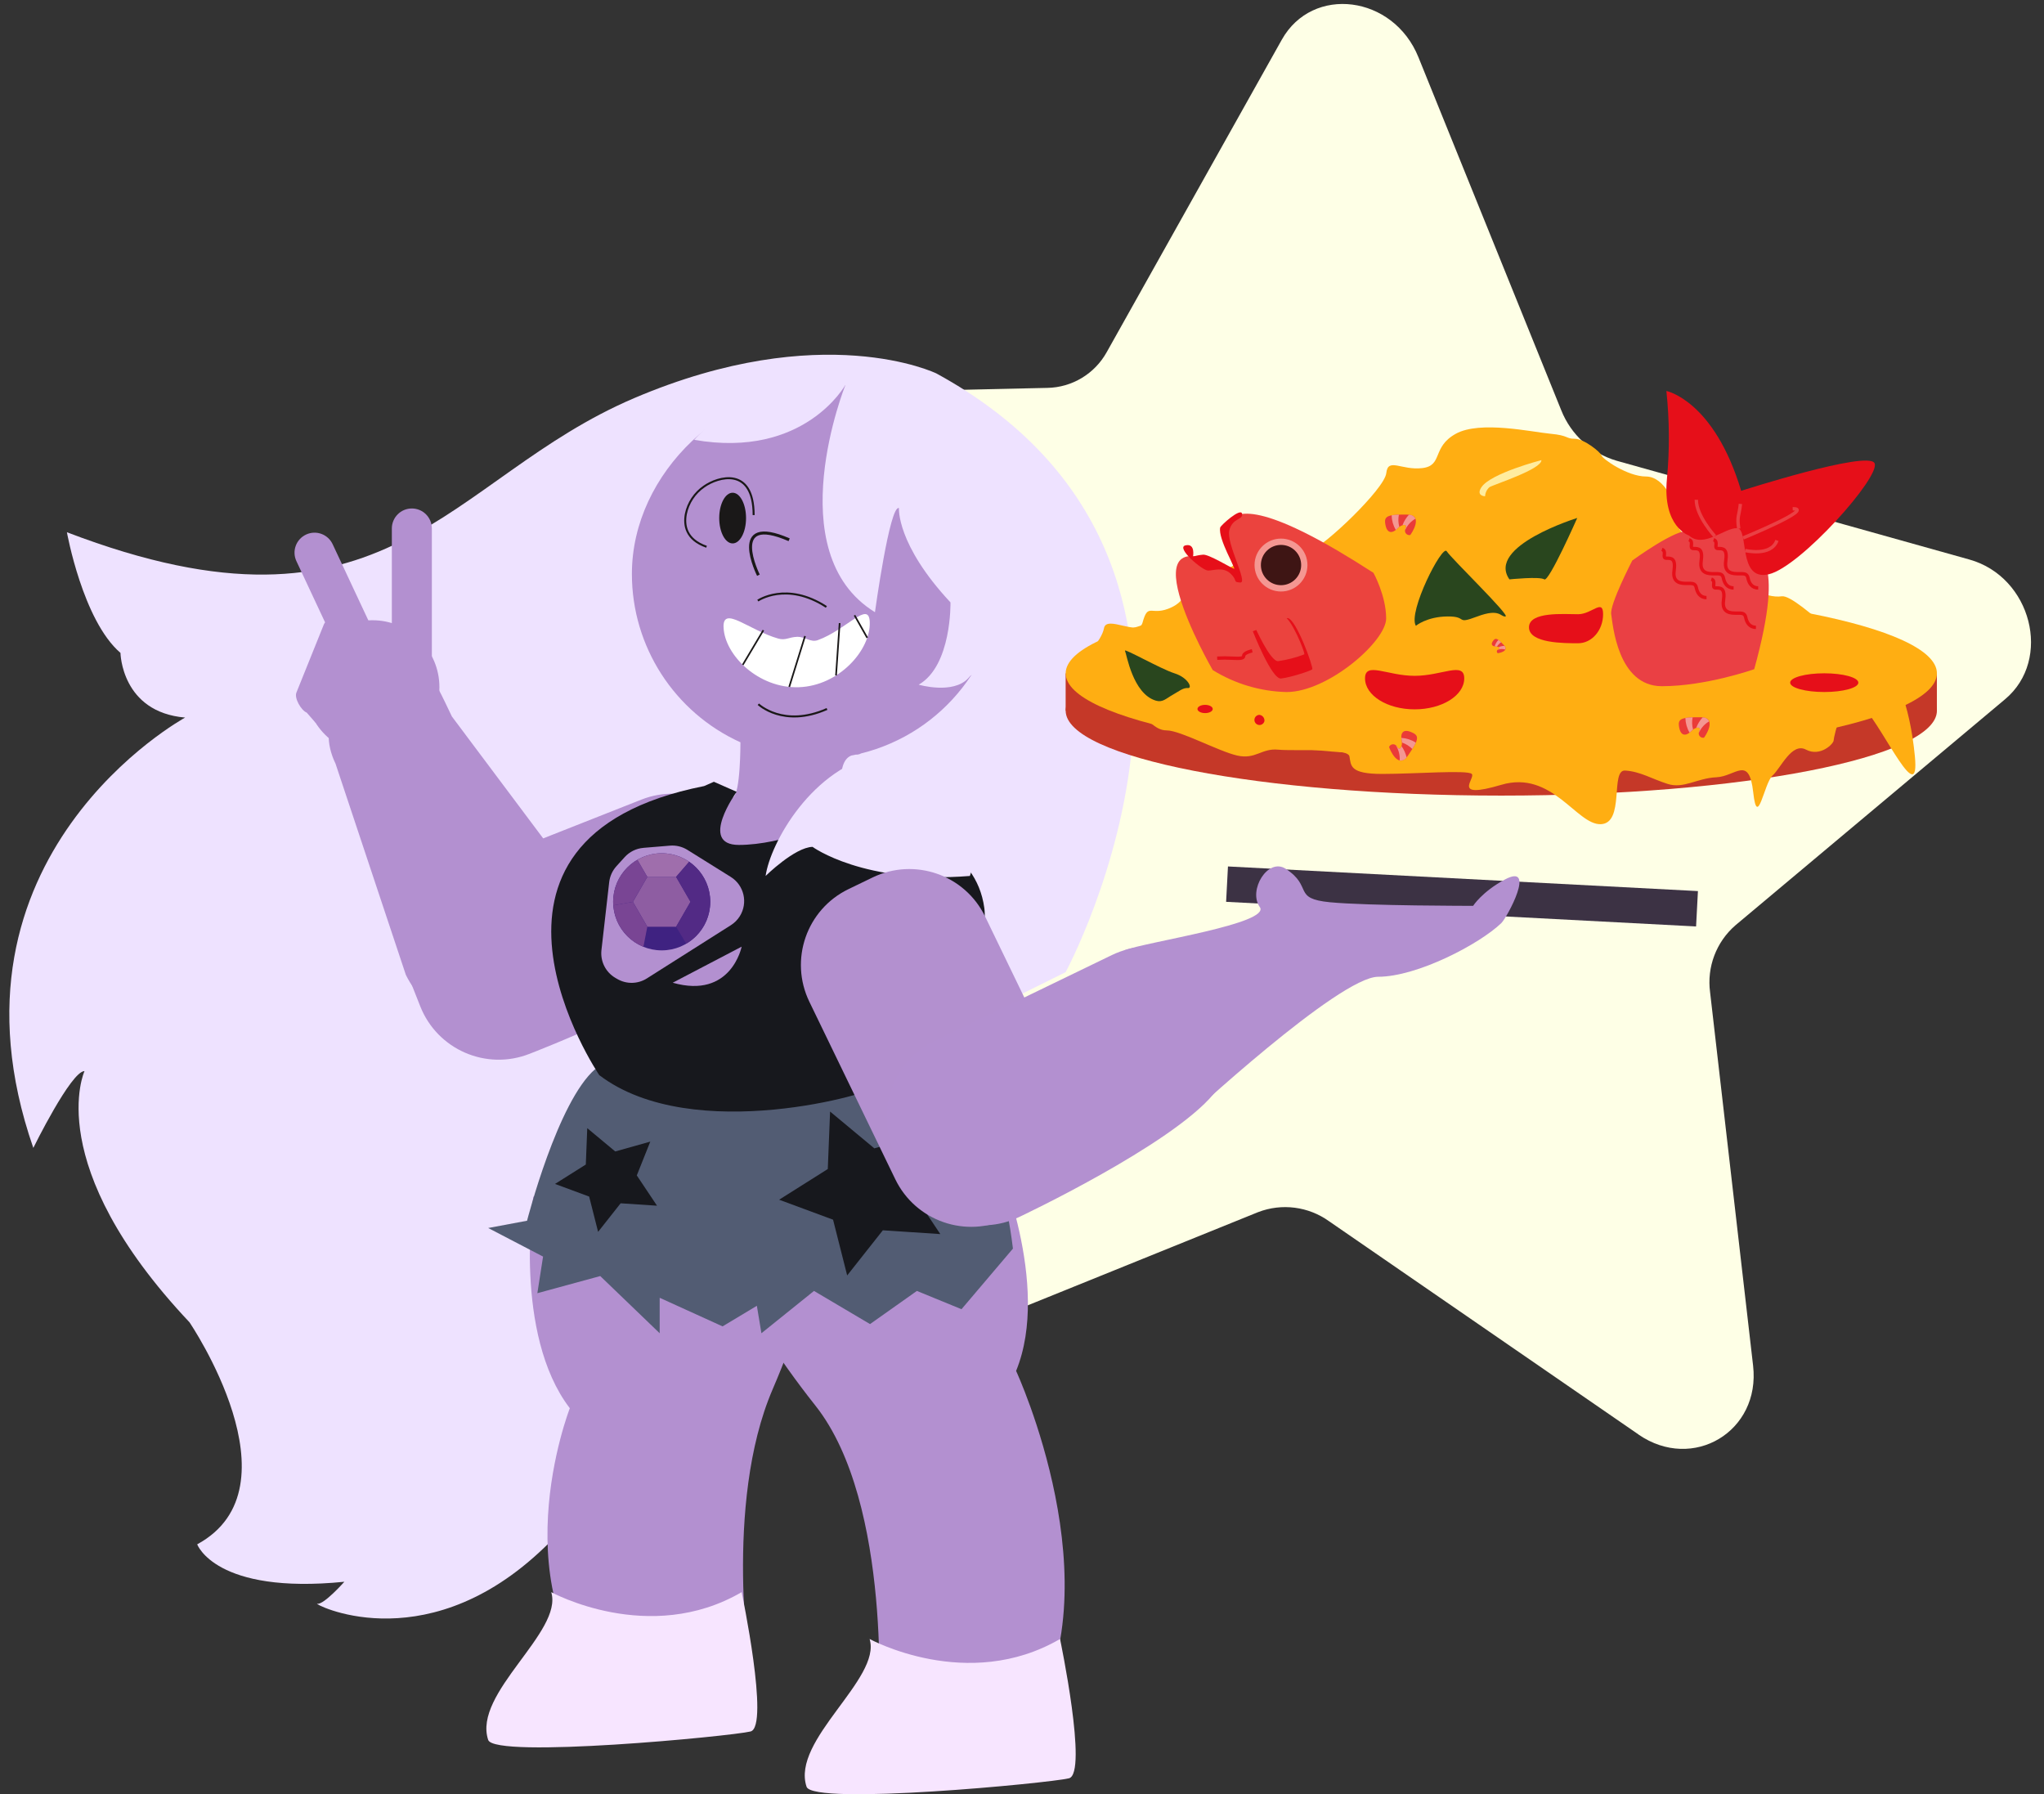 <?xml version="1.0" encoding="UTF-8"?><svg id="Layer_1" xmlns="http://www.w3.org/2000/svg" xmlns:xlink="http://www.w3.org/1999/xlink" viewBox="0 0 604.89 530.91"><rect x="0" y="0" width="604.89" height="530.91" fill="#333333" stroke="none"/><defs><style>.cls-1{clip-path:url(#clippath);}.cls-2,.cls-3,.cls-4,.cls-5,.cls-6,.cls-7{fill:none;}.cls-2,.cls-8,.cls-9,.cls-10,.cls-11,.cls-12,.cls-13,.cls-14,.cls-15,.cls-16,.cls-17,.cls-18,.cls-19,.cls-20,.cls-21,.cls-22,.cls-23,.cls-24,.cls-25,.cls-26,.cls-27,.cls-28,.cls-29,.cls-30,.cls-31,.cls-32{stroke-width:0px;}.cls-33{clip-path:url(#clippath-1);}.cls-3{stroke:#ea4044;}.cls-3,.cls-4,.cls-5,.cls-6,.cls-7{stroke-miterlimit:10;}.cls-4{stroke:#e60f19;}.cls-5{stroke-width:.59px;}.cls-5,.cls-6,.cls-7{stroke:#1a1818;}.cls-6{stroke-width:.88px;}.cls-7{stroke-width:.49px;}.cls-8{fill:#f7e5ff;}.cls-9{fill:#794594;}.cls-10{fill:#525c73;}.cls-11{fill:#522a85;}.cls-12{fill:#29461e;}.cls-13{fill:#3c3244;}.cls-14{fill:#1a1818;}.cls-15{fill:#3e1514;}.cls-16{fill:#3f2281;}.cls-17{fill:#17181d;}.cls-18{fill:#c53828;}.cls-19{fill:#b390cf;}.cls-20{fill:#b390d0;}.cls-21{fill:#9f6eac;}.cls-22{fill:#8e5da2;}.cls-23{fill:#e60f19;}.cls-24{fill:#fff;}.cls-25{fill:#ffec9f;}.cls-26{fill:#eb433e;}.cls-27{fill:#eee2ff;}.cls-28{fill:#ffae12;}.cls-29{fill:#feffe6;}.cls-30{fill:#ea3b38;}.cls-31{fill:#f49792;}.cls-32{fill:#ea4044;}</style><clipPath id="clippath"><rect class="cls-2" x="195.28" y="31.72" width="408.37" height="424.33" transform="translate(-68.55 240.58) rotate(-31)"/></clipPath><clipPath id="clippath-1"><rect class="cls-2" x="315.36" y="115.69" width="260.53" height="128.19"/></clipPath></defs><g id="Group_309"><g class="cls-1"><g id="Group_134"><path id="Path_221" class="cls-29" d="m484.91,424.48l-91.61-63.12c-6.1-4.37-13.98-5.38-20.99-2.68l-96.55,39.06c-16.98,6.87-35.61-10.12-31.53-28.74l23.2-105.92c1.57-7.61-.46-15.52-5.49-21.45l-72.4-86.37c-12.73-15.19-4.21-37.73,14.42-38.14l105.95-2.34c7.33-.12,14.04-4.16,17.6-10.57l51.81-92.45c9.11-16.26,33.02-13.2,40.44,5.17l42.27,104.48c2.87,7.22,8.9,12.72,16.36,14.92l104.42,29.24c18.36,5.14,24.61,29.57,10.57,41.33l-79.82,66.91c-5.67,4.92-8.48,12.36-7.49,19.79l12.73,110.52c2.24,19.44-17.8,31.47-33.91,20.37"/></g></g><path id="Path_561" class="cls-20" d="m294.75,342.38s16.43,37.7,5.95,63.28c0,0,29.61,63.93,3.83,104.03,0,0-16.6,12.59-44.61-1.57,0,0,4.38-63.2-18.61-92.19s-33.57-55.07-33.57-55.07c0,0-5.87-17.08-.26-33.56"/><path id="Path_562" class="cls-27" d="m315.36,287.66s65.3-120.59-38.25-177.16c0,0-33.76-16.42-89.42,7.3-55.66,23.72-72.54,76.19-167.89,39.69,0,0,4.68,26.13,15.85,35.7,0,0,.27,17.54,19.14,19.14,0,0-74.97,40.81-44.93,127.34,0,0,11.17-22.73,15.15-22.73,0,0-12.88,27.71,31.06,74.32,0,0,33.24,48.9,2.29,65.71,0,0,5.35,14.9,43.55,11.08,0,0-6.11,6.88-8.02,6.5s30.67,17.07,65.64-15.17c34.97-32.23,17.64-51.39,17.64-51.39l88.8-95.79,49.39-24.54Z"/><path id="Path_563" class="cls-20" d="m157.84,354.06s-6.02,40.68,10.79,62.64c0,0-21.75,55.56,13.61,87.53,0,0,16.54,12.53,39.88-8.45,0,0-8.1-50.69,6.53-84.68s18.02-61.93,18.02-61.93c0,0,.87,26.77-8.86,12.33"/><path id="Path_564" class="cls-20" d="m222.16,250.65l2.91,7.37c5.06,12.81,6.23,6.75-8.31,21.81-13.75,14.26-60.03,31.99-60.03,31.99-12.81,5.06-27.3-1.23-32.36-14.04,0,0,0,0,0,0l-2.91-7.37c-5.06-12.81,1.23-27.3,14.04-32.36l54.3-21.44c12.81-5.06,27.3,1.22,32.36,14.04"/><path id="Path_565" class="cls-10" d="m176.19,316.32s34.45,20.49,77.64-1.35c0,0,38.49-8.09,45.93,54.5l-15.22,17.93-13.2-5.41-13.87,9.81-16.58-9.81-15.56,12.52-1.35-8.12-10.15,6.09-18.61-8.46v10.49l-17.59-16.92-18.61,5.07,1.69-10.83-16.24-8.46,11.5-2.15s9.05-35.38,20.22-44.91"/><path id="Path_566" class="cls-20" d="m160.55,296.58l-7.13,3.45c-12.4,6-27.31.82-33.32-11.58,0,0,0,0,0,0l-20.81-62.49c-6-12.4,2.85-21.15,6.95-23.37l7.13-3.45c12.4-6,14.36.47,20.36,12.87l38.39,51.26c6,12.4.82,27.32-11.58,33.32"/><rect id="Rectangle_222" class="cls-13" x="427.38" y="195.61" width="10.48" height="139.27" transform="translate(145.14 683.41) rotate(-87)"/><path id="Path_567" class="cls-20" d="m296.37,169.84c0-30.2-20.89-56.06-51.09-56.06s-58.28,25.86-58.28,56.06c0,21.47,12.57,40.95,32.12,49.81h0s.06,15.4-2.26,16.33-18.78,31.07,33.61,5.34c0,0-4.35-15.52,1.48-17.76.44-.08.87-.17,1.3-.26.02,0,.04,0,.06,0,.52.02,1.04-.1,1.49-.35,24.41-6.04,41.56-27.94,41.56-53.09"/><path id="Path_568" class="cls-17" d="m177.33,318.11s-47.41-69.99,31.04-85.51l2.89-1.27,6.74,2.97s-11.36,15.72.65,15.72c13.21,0,28.73-7.21,28.73-7.21,0,0,7.55-5,22.64,4.17,0,0,18.83,3.58,21.28,21.75s-32.16,51.06-31.76,52.69-54.39,17.9-82.22-3.3"/><path id="Path_569" class="cls-27" d="m250.23,113.81s-12.07,22.04-44.8,16.34c0,0,25.47-28.82,44.8-16.34"/><path id="Path_570" class="cls-27" d="m250.23,113.81s-20.03,49.67,8.7,67.34c0,0,4.37-31.85,7.1-30.81,0,0-.82,10.69,15.25,27.91,0,0,.41,18.71-9.4,24.35,0,0,10.14,2.98,14.69-1.94.07-.07.13-.14.19-.22,4.45-5.23-5.32,18.68-25.88,22.54s-32.95,26.57-34.31,36.22c0,0,8.58-8.46,13.89-8.61,0,0,15.11,11.13,46.56,8.61l28.34-89.6-44.4-56.69-20.74.91Z"/><path id="Path_571" class="cls-20" d="m190.42,250.88l7.85-.65c1.81-.15,3.62.29,5.16,1.25l12.82,8c3.95,2.46,5.16,7.66,2.69,11.62-.67,1.07-1.57,1.98-2.64,2.66l-24.87,15.76c-2.66,1.69-6.05,1.75-8.77.16l-.55-.32c-2.89-1.69-4.5-4.92-4.12-8.24l2.29-20.08c.2-1.75.95-3.4,2.13-4.71l2.45-2.7c1.44-1.59,3.42-2.57,5.55-2.74"/><path id="Path_572" class="cls-20" d="m199.08,290.79l20.4-10.67s-3.07,15.6-20.4,10.67"/><path id="Path_573" class="cls-17" d="m278.25,365.17l-16.99-1.12-10.55,13.36-4.18-16.5-15.96-5.91,14.4-9.08.68-17.01,13.09,10.89,16.39-4.61-6.31,15.81,9.44,14.16Z"/><path id="Path_574" class="cls-16" d="m210.19,266.85c0,7.94-6.43,14.37-14.37,14.37s-14.37-6.43-14.37-14.37,6.43-14.37,14.37-14.37h0c7.94,0,14.37,6.43,14.37,14.37"/><path id="Path_575" class="cls-22" d="m200.08,259.48h-8.51l-4.26,7.38,4.26,7.37h8.51l4.26-7.37-4.26-7.38Z"/><path id="Path_576" class="cls-21" d="m191.56,259.48h8.51l3.87-4.47c-4.57-3.14-10.53-3.36-15.32-.58l2.94,5.05Z"/><path id="Path_577" class="cls-9" d="m181.45,266.85c0,.36.03.71.05,1.06l5.8-1.06,4.26-7.37-2.94-5.05c-4.44,2.56-7.17,7.3-7.17,12.42"/><path id="Path_578" class="cls-9" d="m181.5,267.91c.4,5.44,3.85,10.19,8.91,12.25l1.15-5.93-4.26-7.38-5.8,1.06Z"/><path id="Path_579" class="cls-11" d="m210.19,266.85c0-4.74-2.34-9.17-6.25-11.85l-3.86,4.47,4.26,7.37-4.26,7.38,3,5.01c4.4-2.57,7.11-7.29,7.11-12.38"/><path id="Path_580" class="cls-19" d="m305.4,357.08l-7.13,3.45c-12.4,6-27.31.82-33.32-11.58,0,0,0,0,0,0l-25.44-52.54c-6-12.4-.82-27.31,11.58-33.31,0,0,0,0,0,0l7.13-3.45c12.4-6,27.32-.82,33.32,11.58l25.44,52.54c6,12.4.82,27.31-11.58,33.32"/><path id="Path_581" class="cls-20" d="m362.36,294.2l3.45,7.13c6,12.4,6.71,6.26-6.65,22.37-12.65,15.25-57.47,36.38-57.47,36.38-12.4,6-27.32.82-33.32-11.58l-3.45-7.13c-6-12.4-.82-27.32,11.58-33.32l52.54-25.44c12.4-6,27.32-.82,33.32,11.58"/><path id="Path_582" class="cls-20" d="m351.01,331.07s45.27-42.04,56.83-42.04,30.05-9.7,36.46-15.89c1.69-1.64,10.54-17.99,1.01-12.87-6.73,3.61-9.36,7.77-9.36,7.77,0,0-31.15.02-42.37-1.06s-4.94-4.57-13.06-9.88c-5.3-3.47-11.22,6.36-7.72,11.27s-33.39,10.31-40.03,12.8"/><path id="Path_583" class="cls-2" d="m223.03,152.42c0-14.5-10.57-11.37-14.67-8.46-2.78,1.91-4.72,4.82-5.39,8.13-.62,3.31,0,7.57,6.12,9.7"/><path id="Path_584" class="cls-5" d="m223.03,152.42c0-14.5-10.57-11.37-14.67-8.46-2.78,1.91-4.72,4.82-5.39,8.13-.62,3.31,0,7.57,6.12,9.7"/><path id="Path_585" class="cls-14" d="m220.78,153.3c0,4.14-1.78,7.5-3.97,7.5s-3.97-3.36-3.97-7.5,1.78-7.5,3.97-7.5,3.97,3.36,3.97,7.5"/><path id="Path_586" class="cls-2" d="m224.44,170.2s-9.23-18.46,9.1-10.48"/><path id="Path_587" class="cls-6" d="m224.44,170.2s-9.23-18.46,9.1-10.48"/><path id="Path_588" class="cls-24" d="m214.13,185.61c.29,8.23,10.34,18.16,22.28,17.74s21.27-11.03,20.98-19.26c-.23-6.6-6.88,2.28-15.41,5.34-2.11.75-3.73-1.07-6.1-.99-2.41.08-3.4,1.14-5.59.51-8.66-2.47-16.4-9.91-16.17-3.35"/><rect id="Rectangle_223" class="cls-2" x="2.76" y="104.96" width="499.67" height="425.95"/><line id="Line_13" class="cls-2" x1="225.91" y1="186.48" x2="219.81" y2="196.73"/><line id="Line_14" class="cls-7" x1="225.91" y1="186.48" x2="219.81" y2="196.73"/><line id="Line_15" class="cls-2" x1="238.24" y1="188.21" x2="233.56" y2="203.25"/><line id="Line_16" class="cls-7" x1="238.24" y1="188.21" x2="233.56" y2="203.25"/><line id="Line_17" class="cls-2" x1="248.48" y1="184.38" x2="247.41" y2="199.87"/><line id="Line_18" class="cls-7" x1="248.48" y1="184.38" x2="247.41" y2="199.87"/><line id="Line_19" class="cls-2" x1="252.88" y1="182.06" x2="256.64" y2="188.72"/><line id="Line_20" class="cls-7" x1="252.88" y1="182.06" x2="256.64" y2="188.72"/><path id="Path_589" class="cls-2" d="m241.98,189.43c-1.14.3-2.35.15-3.39-.4-.85-.38-1.78-.57-2.71-.58-2.41.08-3.4,1.14-5.59.51-8.66-2.47-16.4-9.91-16.17-3.35.29,8.23,10.34,18.16,22.28,17.74s21.27-11.03,20.98-19.26c-.06-1.71-.55-2.38-1.4-2.38-2.41,0-7.69,5.46-14.01,7.72"/><path id="Path_590" class="cls-2" d="m224.27,177.73s8.45-5.83,20.28,1.86"/><path id="Path_591" class="cls-5" d="m224.27,177.73s8.45-5.83,20.28,1.86"/><path id="Path_592" class="cls-2" d="m224.42,208.38s7.41,7.11,20.32,1.41"/><path id="Path_593" class="cls-5" d="m224.42,208.38s7.41,7.11,20.32,1.41"/><path id="Path_594" class="cls-17" d="m194.41,356.77l-10.74-.71-6.67,8.45-2.65-10.44-10.1-3.74,9.11-5.74.43-10.76,8.28,6.89,10.37-2.91-3.99,10,5.98,8.96Z"/><path id="Path_595" class="cls-8" d="m163.13,471.12s28.99,15.93,56.35,0c0,0,8.35,39.82,2.63,41.23s-75.77,8.12-77.64,2.5c-4.62-13.83,22.25-31.97,18.66-43.72"/><path id="Path_596" class="cls-8" d="m257.35,484.98s28.99,15.93,56.35,0c0,0,8.35,39.82,2.63,41.23s-75.77,8.12-77.64,2.5c-4.62-13.83,22.25-31.97,18.66-43.72"/><path id="Path_597" class="cls-20" d="m130.04,203.36c0,10.95-8.88,19.83-19.83,19.83s-19.83-8.88-19.83-19.83,8.88-19.83,19.83-19.83,19.83,8.88,19.83,19.83h0"/><path id="Path_598" class="cls-20" d="m121.87,202.3h0c-3.27,0-5.91-2.65-5.91-5.91v-40.01c0-3.27,2.65-5.92,5.92-5.92s5.92,2.65,5.92,5.92v40.01c0,3.27-2.65,5.91-5.91,5.92h0"/><path id="Path_599" class="cls-20" d="m112.55,205.12h0c-2.96,1.39-6.48.11-7.86-2.84h0s-16.97-36.23-16.97-36.23c-1.39-2.96-.11-6.48,2.85-7.87s6.48-.11,7.87,2.85l16.98,36.23c1.39,2.96.11,6.48-2.85,7.86h0"/><path id="Path_600" class="cls-20" d="m93.34,213.81l-2.57-2.94c-1.65-.67-3.72-4.26-3.06-5.91l8.14-20.21c.67-1.65,3.69-1.61,5.34-.94l4.48.2c1.65.67-3.18,1.5-3.84,3.15l-8.14,20.2c-.66,1.65,1.3,7.11-.35,6.44"/><rect id="Rectangle_224" class="cls-2" x="2.76" y="104.96" width="499.67" height="425.95"/><g id="Group_259"><g class="cls-33"><g id="Group_258"><path id="Path_601" class="cls-18" d="m573.2,210.3c0,13.87-57.72,25.12-128.92,25.12s-128.91-11.25-128.91-25.12,57.72-25.12,128.91-25.12,128.92,11.25,128.92,25.12"/><path id="Path_602" class="cls-18" d="m315.36,199.24v11.06h257.83v-11.06"/><path id="Path_603" class="cls-28" d="m573.2,199.24c0,13.87-57.72,25.12-128.92,25.12s-128.91-11.25-128.91-25.12,57.72-25.12,128.91-25.12,128.92,11.25,128.92,25.12"/><path id="Path_604" class="cls-28" d="m338.11,184.27c-1.13,4.13-10.66-2.36-11.4,1.61s-6.2,9.17-7.19,9.17-.5,6.94,6.2,7.19,6.44,9.42,10.41,9.67,5.21,4.22,9.17,4.22,15.37,6.2,20.83,7.44,7.19-2.23,12.15-1.74,20.58-.7,21.07,2,0,5.18,9.67,5.18,25.29-1.24,26.53,0-6.32,7.68,8.74,3.22,22.25,11.9,29.44,11.65,2.73-16.12,7.19-15.87,7.93,2.48,12.64,3.97,8.67-1.73,14.37-1.98,9.67-6.69,10.91,4.46,3.22-2.73,5.7-4.96,5.7-9.92,9.92-7.68c4.22,2.23,8.18-1.74,8.18-2.73s3.22-16.11,9.17-9.42,16.36,29.75,14.87,14.13-6.2-26.78-9.67-25.78-25.04-22.31-29.75-21.57-13.14-3.72-13.39-6.94-7.19-9.42-9.67-9.42-7.93-1.49-7.93-6.2-3.72-12.89-9.17-12.89-12.89-5.21-13.14-6.2-5.21-4.96-7.93-4.96-1.74-.99-7.19-1.49-20.82-3.97-28.01,0-3.72,9.42-9.92,10.16-10.16-3.22-10.66,1.49-18.59,21.82-22.31,22.81-13.64-4.46-18.59.99-12.89,7.19-15.87,7.19-.5,5.7-6.69,8.68-6.94-1.72-8.68,4.59"/><path id="Path_605" class="cls-26" d="m406.45,169.5c-61.17-39.59-40.34.38-40.34.38-36.02-21.39-7.23,28.39-7.23,28.39,6.58,4.08,14.13,6.33,21.87,6.51,12.2,0,29.46-15.01,29.46-21.76s-3.75-13.51-3.75-13.51"/><path id="Path_606" class="cls-23" d="m353.05,164.7s.8-3.99-2.21-3.33,4.97,7.46,6.67,7.46,4.45-1.18,6.67.92.52,2.49,2.88,2.62-4.24-11.65-3.27-15.44,4.16-3.03,3.78-4.92-6.35,3.46-6.48,4.11c-.66,3.37,4.79,12.33,4.14,12.2s-7.46-4.32-9.16-4.19c-1.03.08-2.04.27-3.02.58"/><path id="Path_607" class="cls-31" d="m386.92,167.2c0,4.32-3.5,7.83-7.83,7.83-4.32,0-7.83-3.5-7.83-7.83,0-4.32,3.5-7.83,7.83-7.83h0c4.32,0,7.83,3.5,7.83,7.83"/><path id="Path_608" class="cls-15" d="m385.06,167.2c0,3.29-2.67,5.96-5.96,5.96s-5.96-2.67-5.96-5.96,2.67-5.96,5.96-5.96,5.96,2.67,5.96,5.96h0"/><path id="Path_609" class="cls-23" d="m370.75,186.79s5.57,14.28,8.35,13.98,8.79-2.26,9.24-2.71-4.81-15.18-7.37-15.18"/><path id="Path_610" class="cls-26" d="m371.27,185.3s4.66,10.55,6.98,10.33c2.64-.37,5.24-1.04,7.73-2,.38-.33-4.02-11.22-6.16-11.22"/><path id="Path_611" class="cls-4" d="m360.21,194.76c1.46-.09,2.92-.09,4.37,0,2.27.08,3.48.16,3.48-.73s2.51-1.46,2.51-1.46"/><path id="Path_612" class="cls-32" d="m519.13,198.03c9.63-34.77.34-34.31-1.18-34.48s1.86-5.07-3.89-8.45-10.89,3.35-14.25,2.15-16.77,8.62-16.77,8.62c0,0-6.71,12.96-6.23,15.89s1.86,21.29,14.99,21.29,27.31-5.03,27.31-5.03"/><path id="Path_613" class="cls-23" d="m499.81,158.45s-7.87-2.51-6.51-16.7c.82-8.67.76-17.4-.16-26.06,0,0,14.11,2.78,22.13,29.55,0,0,37.53-12.07,39.47-8.18s-21.98,30.73-31.31,32.87-5.73-13.48-9.38-13.64-9.89,6.06-14.25,2.15"/><path id="Path_614" class="cls-3" d="m515.05,149.11c-.37,3.64-1.09,3.58-.49,7.33"/><path id="Path_615" class="cls-3" d="m507.46,158.67s-5.52-6.03-5.46-10.79"/><path id="Path_616" class="cls-3" d="m516.43,162.9s7.72,1.88,9.43-2.99"/><path id="Path_617" class="cls-3" d="m515.84,159.18s21.47-8.79,14.68-8.63"/><path id="Path_618" class="cls-4" d="m491.82,162.57c1.6.53-.13,2.6,1.33,2.6s2.8,0,2.27,3.73,2.27,3.73,3.8,3.73,2.5-.13,2.78,1.27,1.08,2.93,3.02,2.93"/><path id="Path_619" class="cls-4" d="m506.44,171.37c1.6.53-.13,2.6,1.33,2.6s2.8,0,2.27,3.73,2.27,3.73,3.8,3.73,2.5-.13,2.78,1.27,1.08,2.93,3.02,2.93"/><path id="Path_620" class="cls-4" d="m499.83,159.71c1.6.53-.13,2.6,1.33,2.6s2.8,0,2.27,3.73,2.27,3.73,3.8,3.73,2.5-.13,2.78,1.27,1.08,2.93,3.02,2.93"/><path id="Path_621" class="cls-4" d="m507.11,159.71c1.6.53-.13,2.6,1.33,2.6s2.8,0,2.27,3.73,2.27,3.73,3.8,3.73,2.5-.13,2.78,1.27,1.08,2.93,3.02,2.93"/><path id="Path_622" class="cls-30" d="m442.02,189.41c-1.23,1.49-.13,1.89.66,1.88s1.6.58.77.86c-.34.08-.55.42-.47.76.04.15.13.29.26.38.19,0,3.55-.54,1.82-2.39s-2.38-2.28-3.04-1.48"/><path id="Path_623" class="cls-31" d="m444.24,190.06c-.25-.25-.51-.49-.8-.7-.53.53-.92,1.19-1.12,1.91.12.02.23.02.35.02.11,0,.23,0,.34.03.31-.51.73-.95,1.23-1.26"/><path id="Path_624" class="cls-31" d="m443.49,191.49c.35.19.46.48-.05.66-.08.03-.16.07-.23.12.07-.02.14-.04.22-.07.66-.2,1.37-.2,2.03,0,.14-.37.05-.8-.23-1.08-.6,0-1.2.13-1.75.37"/><path id="Path_625" class="cls-30" d="m418.26,216.93c-3.49-1.81-3.81.55-3.46,2.12s-.45,3.43-1.37,1.92c-.3-.64-1.07-.92-1.71-.61-.29.14-.52.38-.64.68.08.38,2.61,6.83,5.55,2.58s3.51-5.72,1.64-6.69"/><path id="Path_626" class="cls-31" d="m417.94,221.64c.39-.6.74-1.23,1.05-1.89-1.28-.83-2.76-1.31-4.28-1.41.02.24.05.47.1.7.05.22.08.45.08.68,1.15.39,2.2,1.04,3.05,1.91"/><path id="Path_627" class="cls-31" d="m414.76,220.78c-.24.77-.76,1.12-1.33.19-.09-.15-.2-.29-.33-.41.06.12.14.26.23.42.68,1.24.98,2.64.88,4.05.81.12,1.61-.24,2.05-.93-.28-1.19-.79-2.32-1.5-3.31"/><path id="Path_628" class="cls-30" d="m409.9,154.67c.46,3.91,2.6,2.84,3.7,1.67s3.09-1.55,2.36.06c-.36.61-.16,1.4.46,1.76.28.16.61.22.92.15.27-.28,4.18-6-.98-6.04s-6.7.31-6.45,2.4"/><path id="Path_629" class="cls-31" d="m413.98,152.29c-.72.01-1.44.08-2.15.19.04,1.53.46,3.02,1.24,4.34.19-.15.36-.31.52-.48.16-.17.33-.32.52-.45-.33-1.17-.37-2.4-.13-3.6"/><path id="Path_630" class="cls-31" d="m415.05,155.41c.77-.24,1.36,0,.9.99-.08.16-.13.33-.15.51.07-.12.14-.26.21-.42.64-1.25,1.63-2.3,2.86-3-.35-.74-1.1-1.2-1.92-1.18-.83.9-1.48,1.95-1.9,3.1"/><path id="Path_631" class="cls-30" d="m496.83,214.64c.46,3.91,2.6,2.84,3.7,1.67s3.09-1.55,2.36.06c-.36.61-.16,1.4.46,1.76.28.16.61.22.92.15.27-.28,4.18-6-.98-6.04s-6.7.31-6.45,2.4"/><path id="Path_632" class="cls-31" d="m500.91,212.26c-.72.01-1.44.08-2.15.19.04,1.53.46,3.02,1.24,4.34.19-.15.36-.31.52-.48.16-.17.33-.32.52-.45-.33-1.17-.37-2.4-.13-3.6"/><path id="Path_633" class="cls-31" d="m501.98,215.38c.77-.24,1.36,0,.9.99-.08.16-.13.33-.16.51.07-.12.14-.26.22-.42.64-1.25,1.63-2.3,2.85-3-.35-.74-1.11-1.2-1.92-1.18-.83.9-1.48,1.95-1.9,3.1"/><path id="Path_634" class="cls-12" d="m446.7,171.44s8.98-.92,10.31,0,9.75-18.17,9.75-18.17c0,0-26.99,8.31-20.07,18.17"/><path id="Path_635" class="cls-12" d="m419,185.18s3.23-2.72,9.4-2.77,2.11,2.52,8.81,0,6.86.22,8.33,0-16.11-17.2-17.41-19.3-11.56,18.06-9.13,22.06"/><path id="Path_636" class="cls-12" d="m342.04,207.32c2.05.61,3-.6,4.93-1.68s3.12-2.16,4.57-2.04.12-3.07-3.96-4.36-15.14-7.6-14.66-6.67,2.28,12.71,9.13,14.75"/><path id="Path_637" class="cls-23" d="m433.32,200.73c0,5.07-6.58,9.17-14.68,9.17s-14.68-4.11-14.68-9.17,6.58-.75,14.68-.75,14.68-4.32,14.68.75"/><path id="Path_638" class="cls-23" d="m358.89,209.79c0,.68-1.01,1.22-2.26,1.22s-2.26-.55-2.26-1.22,1.01-1.22,2.26-1.22,2.26.55,2.26,1.22"/><path id="Path_639" class="cls-23" d="m374.19,213.39c-.2.81-1.02,1.3-1.82,1.1-.81-.2-1.3-1.02-1.1-1.82.17-.67.77-1.14,1.46-1.14.91.12,1.56.95,1.46,1.87"/><path id="Path_640" class="cls-23" d="m549.95,202c0,1.53-4.52,2.77-10.09,2.77s-10.09-1.24-10.09-2.77,4.52-2.77,10.09-2.77,10.09,1.24,10.09,2.77"/><path id="Path_641" class="cls-23" d="m474.41,181.75c0,4.74-3.31,8.59-7.39,8.59s-14.54.04-14.54-4.71,10.45-3.88,14.54-3.88,7.39-4.74,7.39,0"/><path id="Path_642" class="cls-25" d="m438.42,144.15c-1.74,2.64,1.07,2.7,1.07,2.7.05-1.04.52-2.01,1.3-2.7,1.19-.75,15.49-5.29,15.37-8,0,0-15.02,3.89-17.73,8"/></g></g></g></g></svg>